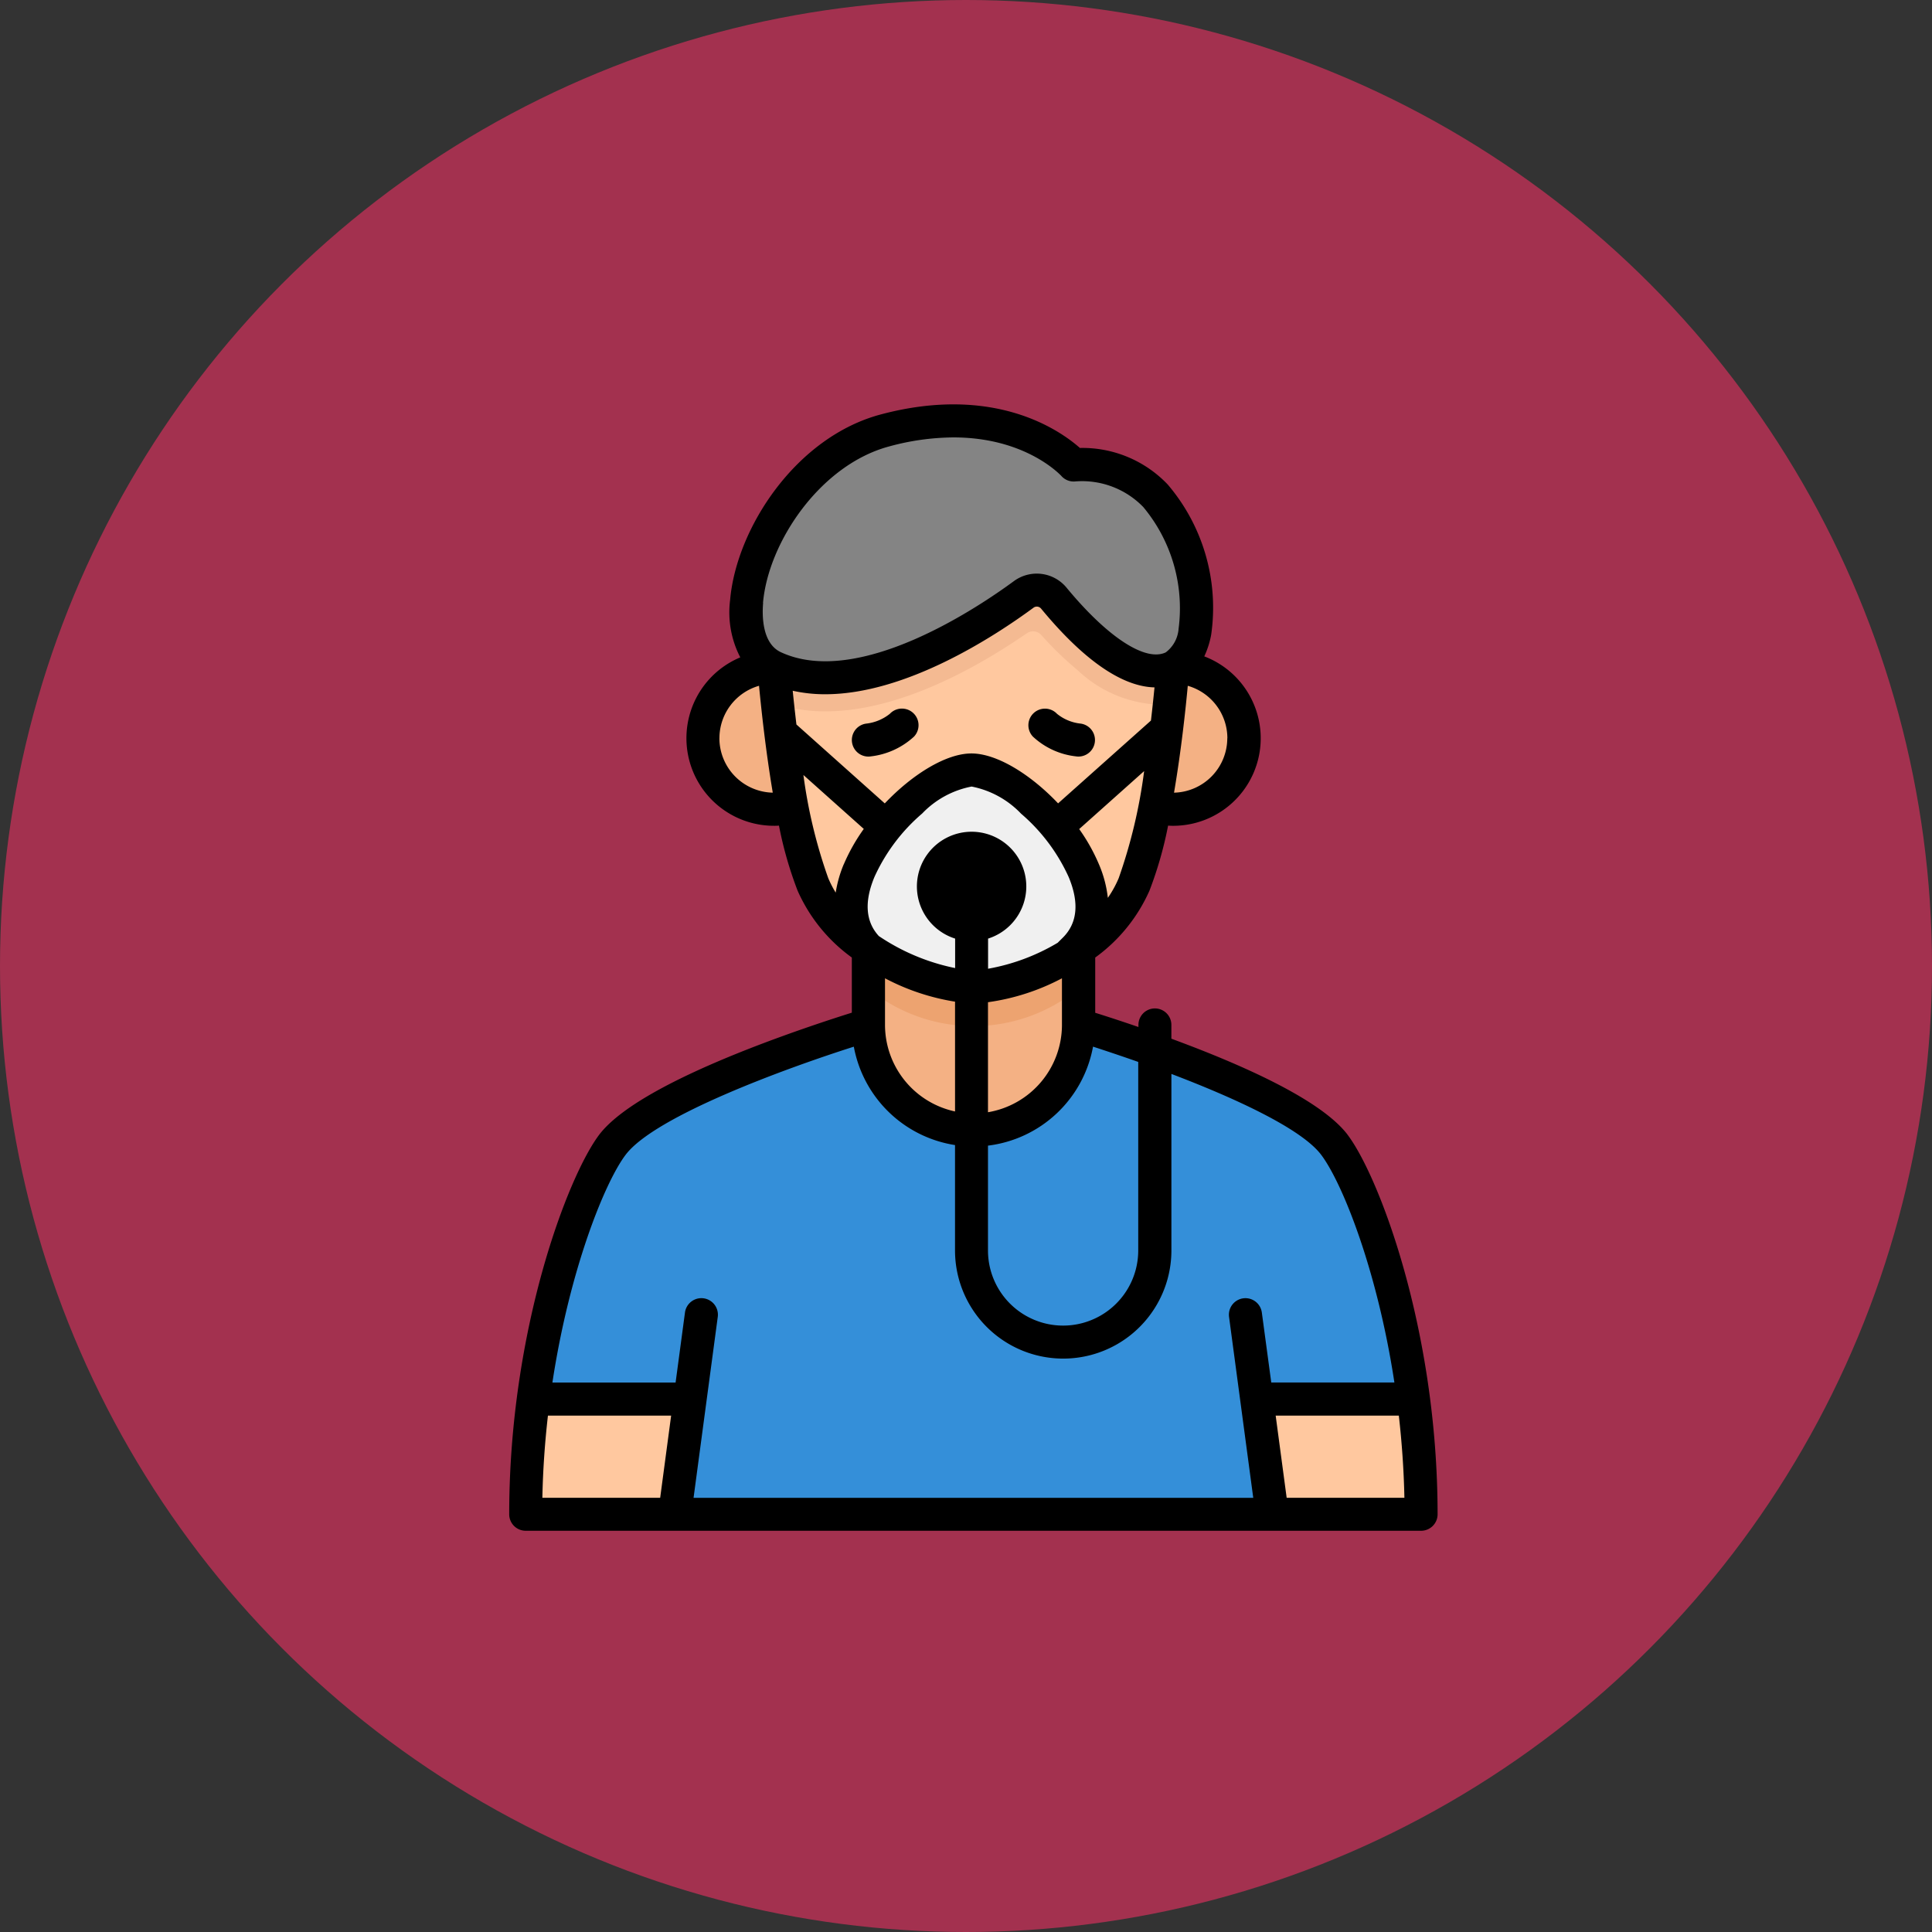 <svg xmlns="http://www.w3.org/2000/svg" width="129" height="129" viewBox="0 0 129 129"><rect x="0" y="0" width="129" height="129" fill="#333333" stroke="none"/><g transform="translate(-1089.615 -8930)"><circle cx="64.5" cy="64.5" r="64.5" transform="translate(1089.615 8930)" fill="#a3314f"/><g transform="translate(1078.615 8957)"><path d="M89.712,282s14.165,4.207,17.04,7.975c1.948,2.552,5.8,12.523,5.8,24.639H52.87c0-12.116,3.847-22.088,5.8-24.639,2.876-3.768,17.04-7.975,17.04-7.975Z" transform="translate(-6.714 -240.575)" fill="#348fd9"/><path d="M384.54,451.71l1.028,7.681H395.5a59.643,59.643,0,0,0-.5-7.681Z" transform="translate(-289.662 -385.354)" fill="#ffc89f"/><path d="M63.827,451.71,62.8,459.391H52.87a59.649,59.649,0,0,1,.5-7.681Z" transform="translate(-6.714 -385.354)" fill="#ffc89f"/><path d="M208.33,247.64v5.047a7,7,0,0,0,14.005,0V247.64Z" transform="translate(-139.337 -211.262)" fill="#f4b184"/><path d="M208.33,250.254a11.067,11.067,0,0,0,14.005,0V247.61H208.33Z" transform="translate(-139.337 -211.237)" fill="#eda370"/><path d="M138.033,119.69A4.735,4.735,0,1,0,139.241,129C138.4,124.552,138.033,119.69,138.033,119.69Z" transform="translate(-75.33 -102.108)" fill="#f4b184"/><path d="M339.478,119.69A4.735,4.735,0,1,1,338.27,129C339.112,124.552,339.478,119.69,339.478,119.69Z" transform="translate(-250.189 -102.108)" fill="#f4b184"/><path d="M173.378,19.8a1.469,1.469,0,0,0-2.007-.251c-2.947,2.173-11.017,7.462-16.647,4.855-4.43-2.057-.5-13.67,7.4-15.777,8.48-2.262,12.561,2.3,12.561,2.3a6.8,6.8,0,0,1,5.457,2.057c3.135,3.395,3.712,10.211,1.162,11.427-2.637,1.255-6.28-2.6-7.931-4.607Z" transform="translate(-92.026 -6.827)" fill="#848484"/><path d="M192.09,89.834c-2.637,1.257-6.28-2.6-7.933-4.6a1.469,1.469,0,0,0-2.007-.251c-2.945,2.173-11.017,7.46-16.641,4.858.021.276.782,10.105,2.593,14.474,1.838,4.43,7.673,6.809,10.7,6.809s8.861-2.378,10.7-6.809,2.59-14.43,2.593-14.48Z" transform="translate(-102.807 -72.251)" fill="#ffc89f"/><path d="M192.09,89.834c-2.637,1.257-6.28-2.6-7.933-4.6a1.469,1.469,0,0,0-2.007-.251c-2.945,2.173-11.017,7.46-16.641,4.858,0,.082.079,1.028.229,2.44a10.724,10.724,0,0,0,3.192.467c4.964,0,10.208-2.982,13.438-5.213a.735.735,0,0,1,.961.112,22.881,22.881,0,0,0,2.446,2.367,8.365,8.365,0,0,0,5.193,2.275,4.956,4.956,0,0,0,.9-.084c.147-1.419.22-2.35.22-2.369Z" transform="translate(-102.807 -72.251)" fill="#f4ba92"/><path d="M208.492,166.34c-3.329,0-10.894,7.89-6.884,11.931a13.658,13.658,0,0,0,7.014,2.5,13.3,13.3,0,0,0,6.259-2.014c.159-.156.319-.313.48-.476C219.4,174.245,211.824,166.34,208.492,166.34Z" transform="translate(-132.627 -141.905)" fill="#a4e6ff"/><path d="M208.492,166.34c-3.329,0-10.894,7.89-6.884,11.931a13.658,13.658,0,0,0,7.014,2.5,13.3,13.3,0,0,0,6.259-2.014c.159-.156.319-.313.48-.476C219.4,174.245,211.824,166.34,208.492,166.34Z" transform="translate(-132.627 -141.905)" fill="#f0f0f0"/><circle cx="2.543" cy="2.543" r="2.543" transform="translate(73.322 29.654)" fill="#348fd9"/><path d="M240.342,211.4a2.538,2.538,0,0,1-2.17-1.221,2.543,2.543,0,1,0,4.339,0A2.538,2.538,0,0,1,240.342,211.4Z" transform="translate(-164.477 -179.305)" fill="#2f86c1"/><path d="M100.969,48.753c-1.322-1.729-4.717-3.672-10.095-5.77-.564-.219-1.121-.429-1.661-.629v-.921a1.1,1.1,0,1,0-2.2,0v.14c-1.215-.419-2.231-.745-2.885-.95V36.935a11.008,11.008,0,0,0,3.62-4.461,25.784,25.784,0,0,0,1.246-4.347c.11.007.222.012.333.012A5.847,5.847,0,0,0,91.41,16.827a6,6,0,0,0,.46-1.443A12.675,12.675,0,0,0,88.964,5.345,7.862,7.862,0,0,0,83.106,2.91c-1.3-1.147-5.666-4.273-13.3-2.237C64.128,2.187,60.164,8.283,59.75,13.062a6.534,6.534,0,0,0,.679,3.831,5.848,5.848,0,0,0,2.249,11.245,3.148,3.148,0,0,0,.333-.012,25.825,25.825,0,0,0,1.246,4.347,10.988,10.988,0,0,0,3.62,4.461v3.683c-1.277.4-3.935,1.266-6.757,2.365-5.375,2.1-8.774,4.041-10.1,5.77C48.925,51.508,45,61.774,45,74.109a1.1,1.1,0,0,0,1.1,1.1h59.788a1.1,1.1,0,0,0,1.1-1.1c0-12.335-3.924-22.6-6.021-25.356ZM87,43.9V56.494a5.016,5.016,0,1,1-10.032,0v-7a8.137,8.137,0,0,0,7.014-6.61c.868.284,1.9.627,3.013,1.019ZM69.679,35.5c-.881-.959-.983-2.284-.294-3.941a12.2,12.2,0,0,1,3.189-4.241,6.18,6.18,0,0,1,3.3-1.8,6.2,6.2,0,0,1,3.3,1.808,12.2,12.2,0,0,1,3.188,4.248c.707,1.707.576,3.06-.388,4.025l-.354.351a13.76,13.76,0,0,1-4.646,1.733V35.67a3.652,3.652,0,1,0-2.2,0v1.968A14.126,14.126,0,0,1,69.679,35.5Zm5.089,4.379v7.333a5.92,5.92,0,0,1-4.676-5.78V38.321A15.056,15.056,0,0,0,74.76,39.88ZM63.937,19.123a9.919,9.919,0,0,0,2.162.232c5.381,0,11.264-3.831,13.914-5.783a.369.369,0,0,1,.5.065c3.317,4.019,5.805,5.218,7.574,5.26-.059.6-.138,1.362-.238,2.215l-6.2,5.529c-1.842-1.942-4.093-3.333-5.786-3.333s-3.943,1.393-5.786,3.335l-5.9-5.269c-.1-.853-.185-1.625-.247-2.25Zm17.97,19.2v3.111a5.921,5.921,0,0,1-4.939,5.83V39.918A14.934,14.934,0,0,0,81.907,38.321Zm-7.492-6.133a1.441,1.441,0,1,0,.006,0Zm10.555.751a7.849,7.849,0,0,0-.58-2.2,12.3,12.3,0,0,0-1.332-2.384l4.336-3.871a34.784,34.784,0,0,1-1.7,7.153,7.232,7.232,0,0,1-.72,1.306ZM92.946,22.29a3.643,3.643,0,0,1-3.556,3.637c.482-2.825.777-5.614.918-7.136a3.646,3.646,0,0,1,2.644,3.5Zm-31-9.037C62.3,9.2,65.77,4.034,70.377,2.806a16.619,16.619,0,0,1,4.285-.6c4.762,0,7.076,2.441,7.2,2.568a1.1,1.1,0,0,0,.955.37,5.687,5.687,0,0,1,4.519,1.71,10.555,10.555,0,0,1,2.359,8.125,2.167,2.167,0,0,1-.859,1.581c-1.353.645-3.89-1.011-6.621-4.32A2.578,2.578,0,0,0,78.7,11.8c-2.337,1.719-10.365,7.154-15.558,4.749-1.279-.592-1.257-2.5-1.188-3.292Zm-2.91,9.037a3.646,3.646,0,0,1,2.644-3.5c.147,1.522.441,4.311.918,7.136a3.643,3.643,0,0,1-3.564-3.637Zm8.3,8.42A8.09,8.09,0,0,0,66.8,32.6a7.069,7.069,0,0,1-.5-.972,33.678,33.678,0,0,1-1.656-6.881l4.031,3.6A12.422,12.422,0,0,0,67.34,30.71ZM55.08,73.009H47.214c.038-1.891.17-3.727.372-5.488h8.226ZM95.253,60.637a1.1,1.1,0,0,0-2.189.294L94.68,73.01H57.309l1.616-12.08a1.1,1.1,0,0,0-2.189-.294l-.626,4.676H47.884c1.153-7.581,3.514-13.406,4.9-15.22,1.974-2.585,10.724-5.772,15.226-7.205a8.14,8.14,0,0,0,6.757,6.569V56.49a7.224,7.224,0,1,0,14.448,0V44.707c4.146,1.576,8.645,3.623,9.989,5.385,1.385,1.814,3.746,7.631,4.9,15.216H95.882Zm1.658,12.372-.734-5.488H104.4c.2,1.763.333,3.6.372,5.488Z" transform="translate(0 0)"/><path d="M204.746,140.143a1.109,1.109,0,1,0-1.616-1.52,3.079,3.079,0,0,1-1.592.655,1.106,1.106,0,0,0,.157,2.2.974.974,0,0,0,.159-.012A5.123,5.123,0,0,0,204.746,140.143Z" transform="translate(-132.716 -117.961)"/><path d="M284.165,141.465a.975.975,0,0,0,.159.012,1.106,1.106,0,0,0,.157-2.2,3,3,0,0,1-1.592-.655,1.107,1.107,0,1,0-1.606,1.525A5.031,5.031,0,0,0,284.165,141.465Z" transform="translate(-201.313 -117.961)"/></g></g></svg>